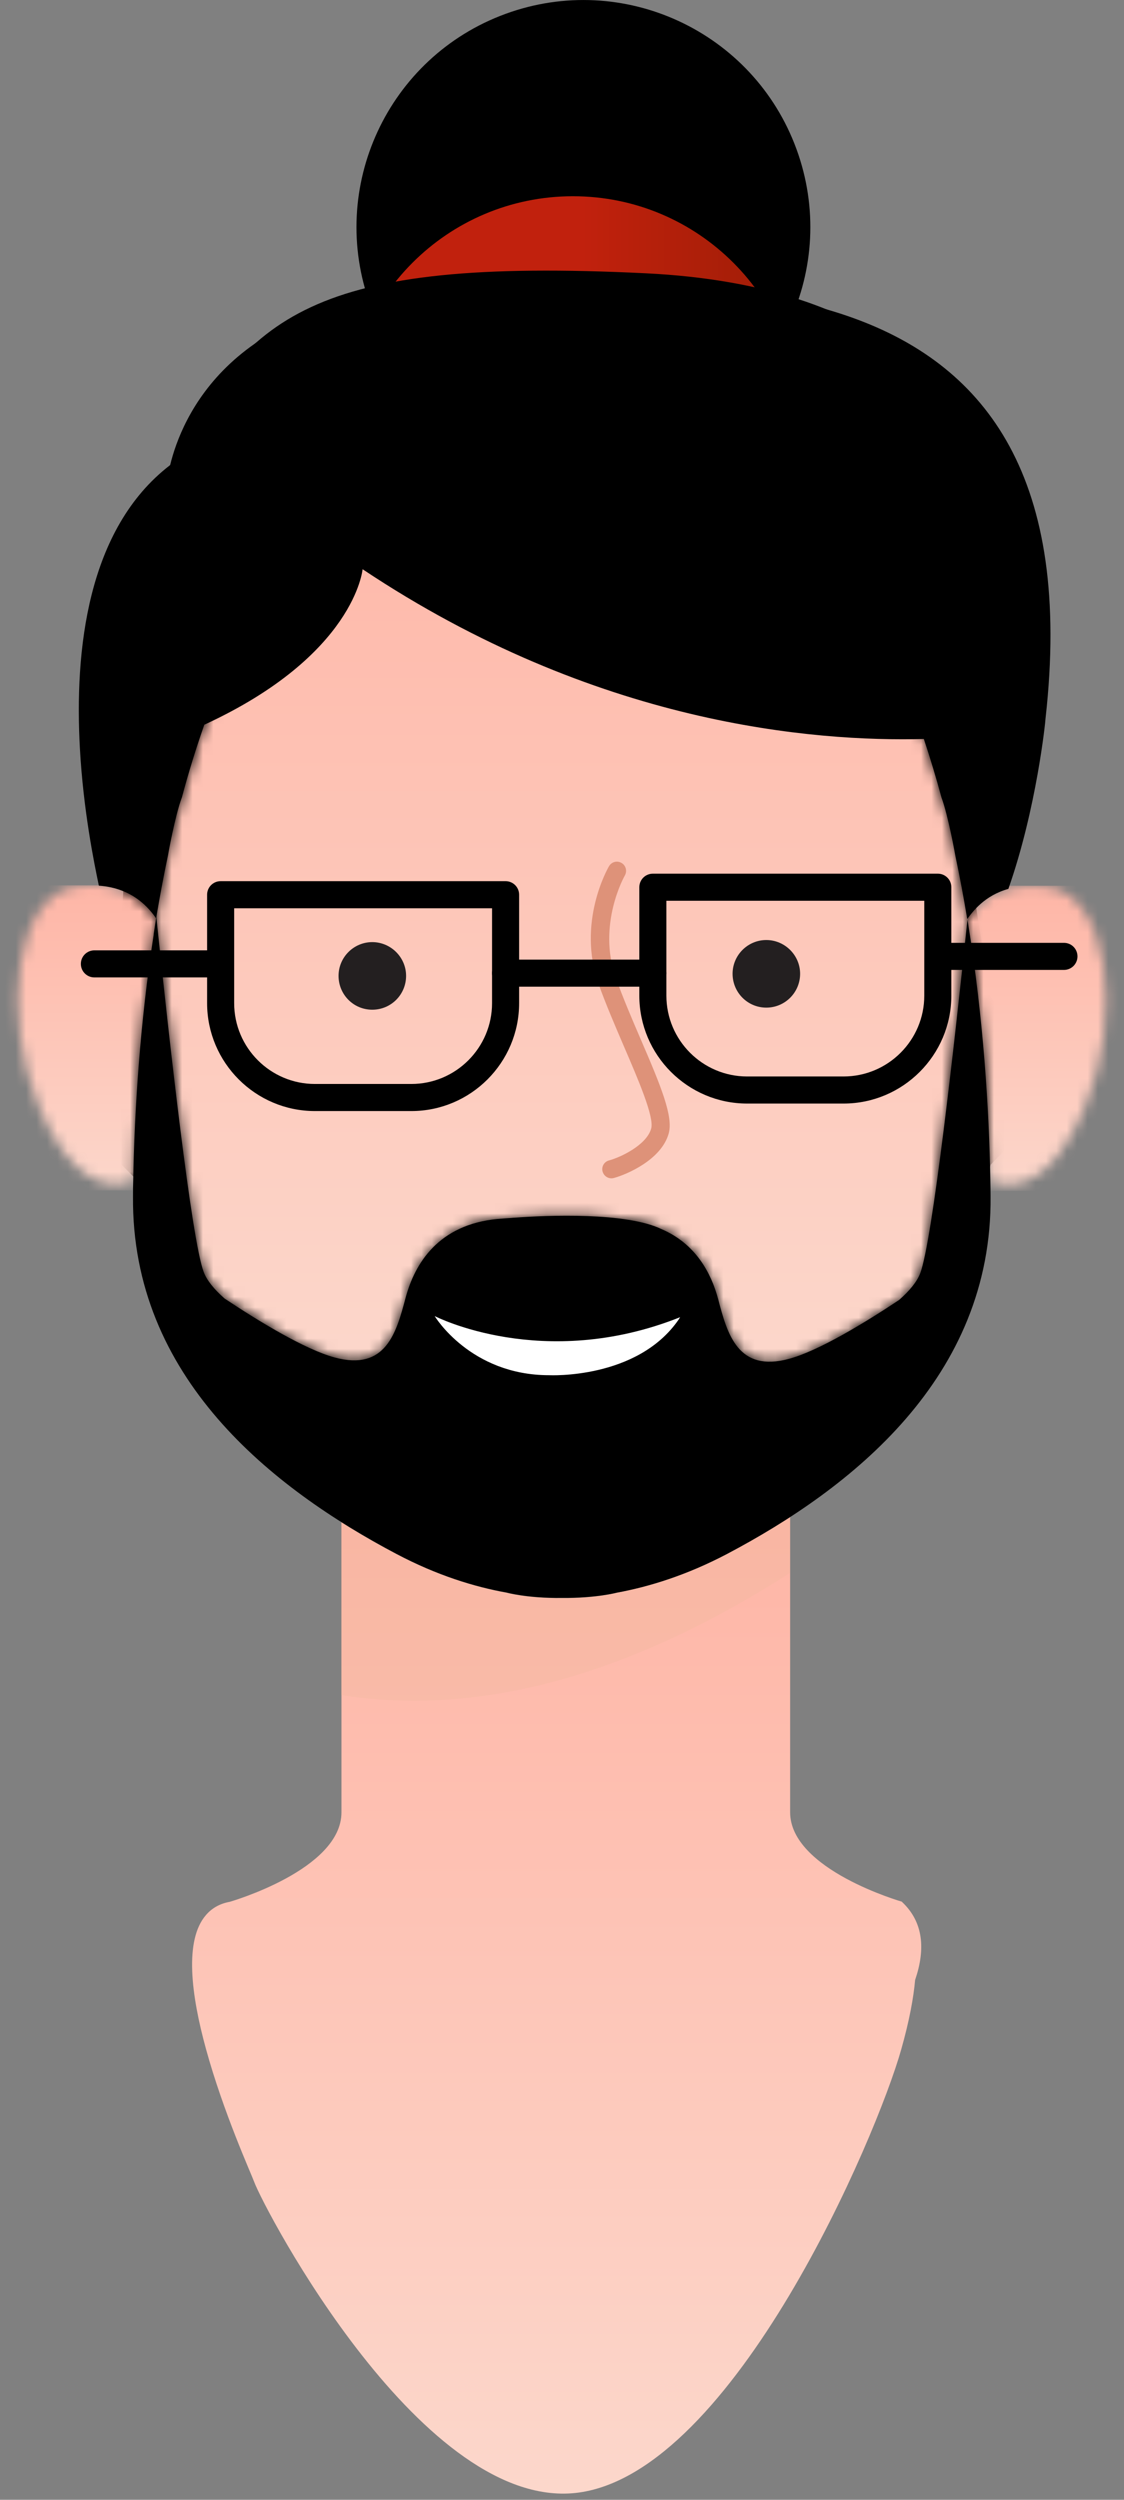 <svg width="108" height="240" viewBox="0 0 108 240" fill="none" xmlns="http://www.w3.org/2000/svg">
<rect x="0" y="0" width="108" height="240" fill="#808080" stroke="none"/>
<g clip-path="url(#clip0_2178_418)">
<path d="M95.19 95.73L90.04 63.97L64.36 54.79L38.09 48.58L22.98 52.96L12.78 71.03L11.69 88.04V111.83L16.91 117.05L16.49 122.84L24.82 134.84L50.8 144.44C50.8 144.44 60.18 145.71 60.57 145C60.96 144.29 75.92 135.4 75.92 135.4L87.93 128.06L92.96 119.87L95.19 111.82L97.66 109.28L99.61 102.22L95.18 95.73H95.19Z" fill="black"/>
<path d="M86.67 182.58C86.67 182.58 75.92 179.51 75.92 173.99V145.64C73.9 146.96 71.85 148.13 69.85 149.19C65.95 151.24 62.35 152.34 59.26 152.91C59.26 152.91 57.27 153.46 53.97 153.43C50.68 153.46 48.69 152.92 48.69 152.92C45.59 152.35 41.99 151.25 38.09 149.2C36.35 148.29 34.58 147.27 32.81 146.16V174C32.81 179.52 22.07 182.59 22.07 182.59C21.08 182.77 20.34 183.22 19.79 183.86C17.69 186.28 18.37 191.55 19.79 196.71C21.46 202.8 24.14 208.7 24.42 209.47C25.39 212.11 40.73 241.39 55.65 239.3C70.56 237.21 84.23 205.14 86.59 196.78C87.39 193.96 87.78 191.77 87.93 190.09C88.94 187.13 88.73 184.53 86.67 182.6V182.58Z" fill="url(#paint0_linear_2178_418)"/>
<g style="mix-blend-mode:multiply" opacity="0.25">
<path d="M59.25 150.69C59.25 150.69 57.26 151.29 53.96 151.26C50.66 151.29 48.67 150.7 48.67 150.7C45.57 150.07 41.97 148.85 38.07 146.58C36.33 145.56 34.56 144.44 32.79 143.21V162.74C47.44 165.06 62.25 159.76 75.9 151.02V142.64C73.88 144.09 71.83 145.4 69.82 146.58C65.92 148.85 62.32 150.07 59.23 150.69H59.25Z" fill="#ECB699"/>
</g>
<mask id="mask0_2178_418" style="mask-type:luminance" maskUnits="userSpaceOnUse" x="92" y="85" width="15" height="29">
<path d="M96.9 85.33C94.6 85.97 93.47 87.51 92.95 88.21C92.99 88.4 93.01 88.6 93.04 88.8C94.48 97.73 95.04 106.43 95.16 113.41C97.57 114.34 101.17 113.62 104.2 106.42C107.98 97.41 106.47 86.01 100.72 85.17C100.15 85.09 99.62 85.05 99.13 85.05C98.29 85.05 97.55 85.16 96.91 85.34" fill="white"/>
</mask>
<g mask="url(#mask0_2178_418)">
<path d="M107.98 85.04H92.95V114.34H107.98V85.04Z" fill="url(#paint1_linear_2178_418)"/>
</g>
<mask id="mask1_2178_418" style="mask-type:luminance" maskUnits="userSpaceOnUse" x="1" y="84" width="15" height="30">
<path d="M7.26 85.12C1.51 85.96 8.58307e-06 97.36 3.78 106.37C6.8 113.55 10.39 114.29 12.8 113.36C12.92 106.63 13.44 98.3 14.77 89.71C14.85 89.19 14.93 88.67 15.01 88.15C14.38 87.29 12.86 85.25 9.5 85.02C9.28 85.01 9.06 84.99 8.82 84.99C8.33 84.99 7.81 85.03 7.25 85.11" fill="white"/>
</mask>
<g mask="url(#mask1_2178_418)">
<path d="M15.02 85H0V114.29H15.02V85Z" fill="url(#paint2_linear_2178_418)"/>
</g>
<mask id="mask2_2178_418" style="mask-type:luminance" maskUnits="userSpaceOnUse" x="15" y="40" width="78" height="91">
<path d="M47.7 40.87C46.81 41.02 45.92 41.2 45.02 41.44C30.03 45.35 21.86 60.19 17.5 76.54C16.84 78.3 16.15 82.17 16.15 82.17C15.73 84.13 15.37 86.1 15.04 88.04C16.33 100.38 18.42 118.94 19.58 122.09C19.88 122.92 20.61 123.79 21.6 124.67C24.82 126.81 29.3 129.55 32.18 130.33C37.1 131.65 38.11 127.93 38.99 124.61C39.87 121.28 42.14 117.57 47.82 117.03C48.29 116.99 48.74 116.96 49.18 116.93C49.28 116.92 49.36 116.91 49.45 116.9C52.62 116.66 60.19 116.36 63.56 117.99C66.82 119.38 68.33 122.18 69.02 124.74C69.9 128.07 70.91 131.79 75.82 130.46C78.71 129.67 83.19 126.93 86.41 124.8C87.41 123.92 88.13 123.05 88.43 122.22C89.59 119.08 91.67 100.64 92.96 88.31V88.28C92.96 88.28 92.96 88.23 92.95 88.2C92.62 86.19 92.25 84.17 91.81 82.15C91.81 82.15 91.13 78.29 90.47 76.52C86.7 62.43 80.11 49.49 68.77 43.67C68.68 43.62 68.6 43.57 68.51 43.52C68.34 43.44 68.17 43.35 67.99 43.27C64.24 41.42 60.63 40.77 58.56 40.55C57.04 40.35 55.56 40.27 54.17 40.27C51.67 40.27 49.44 40.54 47.69 40.85" fill="white"/>
</mask>
<g mask="url(#mask2_2178_418)">
<path d="M92.97 40.29H15.04V131.8H92.97V40.29Z" fill="url(#paint3_linear_2178_418)"/>
</g>
<path d="M14.77 89.72C13.44 98.31 12.92 106.64 12.8 113.37C12.78 113.87 12.78 114.36 12.78 114.84C12.61 132.27 26.18 142.9 38.1 149.19C42 151.25 45.6 152.35 48.69 152.9C48.69 152.9 50.68 153.45 53.98 153.41C57.27 153.44 59.26 152.91 59.26 152.91C62.36 152.34 65.96 151.24 69.86 149.19C81.77 142.91 95.35 132.28 95.18 114.84C95.18 114.37 95.17 113.89 95.16 113.4C95.04 106.42 94.48 97.73 93.04 88.79C93.01 88.62 92.99 88.46 92.96 88.29C91.67 100.62 89.59 119.08 88.43 122.22C88.12 123.05 87.4 123.92 86.4 124.8C83.18 126.94 78.7 129.68 75.81 130.46C70.9 131.79 69.88 128.07 69.01 124.75C68.33 122.18 66.81 119.39 63.55 118C60.17 116.37 52.61 116.67 49.43 116.91C49.34 116.91 49.26 116.92 49.16 116.93C48.72 116.96 48.27 116.99 47.8 117.03C42.13 117.57 39.86 121.29 38.97 124.61C38.09 127.93 37.08 131.66 32.16 130.33C29.28 129.55 24.8 126.81 21.58 124.67C20.58 123.79 19.86 122.92 19.56 122.09C18.4 118.94 16.31 100.38 15.02 88.04C15.02 88.08 15.01 88.12 15 88.16C14.92 88.68 14.84 89.2 14.76 89.72" fill="black"/>
<path d="M42.02 27.92C22.12 28.67 17.43 40.18 16.35 44.65C8.36 50.78 7.15 62.47 7.68 71.9C8.01 77.79 9.03 82.8 9.5 85.03C12.86 85.27 14.38 87.3 15 88.16C15.34 86.16 15.71 84.16 16.13 82.17C16.13 82.17 16.81 78.31 17.48 76.55C18.11 74.18 18.83 71.86 19.63 69.58C34.12 62.91 34.84 54.65 34.84 54.65C57.3 69.62 78.25 71.22 88.77 70.95C89.38 72.79 89.95 74.66 90.46 76.56C91.12 78.32 91.8 82.18 91.8 82.18C92.23 84.2 92.6 86.22 92.94 88.23C93.46 87.52 94.59 85.98 96.89 85.34C99.6 77.64 100.46 69.22 100.46 68.98C105.68 22.58 66.72 27 42 27.93L42.02 27.92Z" fill="black"/>
<path d="M41.77 126.36C41.77 126.36 45.18 132.03 52.76 132.03C52.76 132.03 61.22 132.46 65.2 126.7L65.35 126.46C52.17 131.72 41.78 126.36 41.78 126.36" fill="white"/>
<path d="M58.75 113.13C58.36 113.13 58.01 112.87 57.9 112.48C57.77 112.01 58.05 111.53 58.52 111.41C59.6 111.12 62.12 109.95 62.57 108.35C62.88 107.25 61.32 103.64 59.95 100.46C59.1 98.48 58.22 96.44 57.52 94.49C55.41 88.58 58.39 83.38 58.52 83.16C58.77 82.74 59.3 82.6 59.72 82.85C60.14 83.09 60.28 83.63 60.04 84.05C60.01 84.1 57.35 88.78 59.18 93.91C59.86 95.81 60.72 97.82 61.56 99.77C63.53 104.33 64.71 107.21 64.25 108.83C63.54 111.36 60.2 112.77 58.97 113.1C58.89 113.12 58.82 113.13 58.74 113.13" fill="#DE9279"/>
<path d="M76.88 93.49C76.88 95.28 75.43 96.74 73.63 96.74C71.83 96.74 70.39 95.28 70.39 93.49C70.39 91.7 71.85 90.25 73.63 90.25C75.41 90.25 76.88 91.71 76.88 93.49Z" fill="#231F20"/>
<path d="M39.02 93.69C39.02 95.48 37.58 96.94 35.77 96.94C33.96 96.94 32.53 95.48 32.53 93.69C32.53 91.9 33.99 90.45 35.77 90.45C37.55 90.45 39.02 91.91 39.02 93.69Z" fill="#231F20"/>
<path d="M39.52 106.67H30.26C24.55 106.67 19.9 102.02 19.9 96.31V85.9C19.9 85.18 20.48 84.6 21.2 84.6H48.58C49.3 84.6 49.88 85.18 49.88 85.9V96.31C49.88 102.02 45.23 106.67 39.52 106.67ZM22.5 87.2V96.31C22.5 100.59 25.98 104.07 30.26 104.07H39.52C43.8 104.07 47.28 100.59 47.28 96.31V87.2H22.5Z" fill="black"/>
<path d="M20.78 93.84H9.07C8.35 93.84 7.77 93.26 7.77 92.54C7.77 91.82 8.35 91.24 9.07 91.24H20.78C21.5 91.24 22.08 91.82 22.08 92.54C22.08 93.26 21.5 93.84 20.78 93.84Z" fill="black"/>
<path d="M81.05 105.95H71.79C66.08 105.95 61.43 101.3 61.43 95.59V85.18C61.43 84.46 62.01 83.88 62.73 83.88H90.11C90.83 83.88 91.41 84.46 91.41 85.18V95.59C91.41 101.3 86.76 105.95 81.05 105.95ZM64.03 86.48V95.59C64.03 99.87 67.51 103.35 71.79 103.35H81.05C85.33 103.35 88.81 99.87 88.81 95.59V86.48H64.03Z" fill="black"/>
<path d="M102.23 93.12H90.52C89.8 93.12 89.22 92.54 89.22 91.82C89.22 91.1 89.8 90.52 90.52 90.52H102.23C102.95 90.52 103.53 91.1 103.53 91.82C103.53 92.54 102.95 93.12 102.23 93.12Z" fill="black"/>
<path d="M62.73 94.73H48.58C47.86 94.73 47.28 94.15 47.28 93.43C47.28 92.71 47.86 92.13 48.58 92.13H62.73C63.45 92.13 64.03 92.71 64.03 93.43C64.03 94.15 63.45 94.73 62.73 94.73Z" fill="black"/>
<path d="M63.545 42.281C74.853 38.145 80.666 25.626 76.531 14.319C72.395 3.012 59.876 -2.802 48.569 1.334C37.262 5.469 31.448 17.988 35.584 29.295C39.719 40.603 52.238 46.416 63.545 42.281Z" fill="black"/>
<path d="M55.89 26.85C65.75 26.85 74.07 33.4 76.76 42.38C76.81 41.8 76.85 41.23 76.85 40.64C76.85 28.6 67.09 18.84 55.05 18.84C43.01 18.84 33.25 28.6 33.25 40.64C33.25 42.82 33.58 44.92 34.17 46.9C35.06 35.68 44.43 26.84 55.88 26.84L55.89 26.85Z" fill="url(#paint4_linear_2178_418)"/>
<path d="M16.35 44.65C16.35 44.65 14.49 46.19 48.1 51.23C81.71 56.27 96.96 68.97 96.96 68.97C96.96 68.97 107.86 28.5 62.08 26.24C29.91 24.65 23.68 30.33 16.36 44.64L16.35 44.65Z" fill="black"/>
</g>
<defs>
<linearGradient id="paint0_linear_2178_418" x1="53.488" y1="125.047" x2="53.488" y2="239.407" gradientUnits="userSpaceOnUse">
<stop stop-color="#FFAE9E"/>
<stop offset="1" stop-color="#FCD7CB"/>
</linearGradient>
<linearGradient id="paint1_linear_2178_418" x1="100.465" y1="78.605" x2="100.465" y2="114.34" gradientUnits="userSpaceOnUse">
<stop stop-color="#FFAE9E"/>
<stop offset="1" stop-color="#FCD7CB"/>
</linearGradient>
<linearGradient id="paint2_linear_2178_418" x1="7.51" y1="78.567" x2="7.51" y2="114.29" gradientUnits="userSpaceOnUse">
<stop stop-color="#FFAE9E"/>
<stop offset="1" stop-color="#FCD7CB"/>
</linearGradient>
<linearGradient id="paint3_linear_2178_418" x1="54.005" y1="20.192" x2="54.005" y2="131.8" gradientUnits="userSpaceOnUse">
<stop stop-color="#FFAE9E"/>
<stop offset="1" stop-color="#FCD7CB"/>
</linearGradient>
<linearGradient id="paint4_linear_2178_418" x1="33.26" y1="32.88" x2="76.85" y2="32.88" gradientUnits="userSpaceOnUse">
<stop stop-color="#C1210D"/>
<stop offset="0.52" stop-color="#C1210D"/>
<stop offset="1" stop-color="#9D1D06"/>
</linearGradient>
<clipPath id="clip0_2178_418">
<rect width="107.98" height="239.39" fill="white"/>
</clipPath>
</defs>
</svg>
